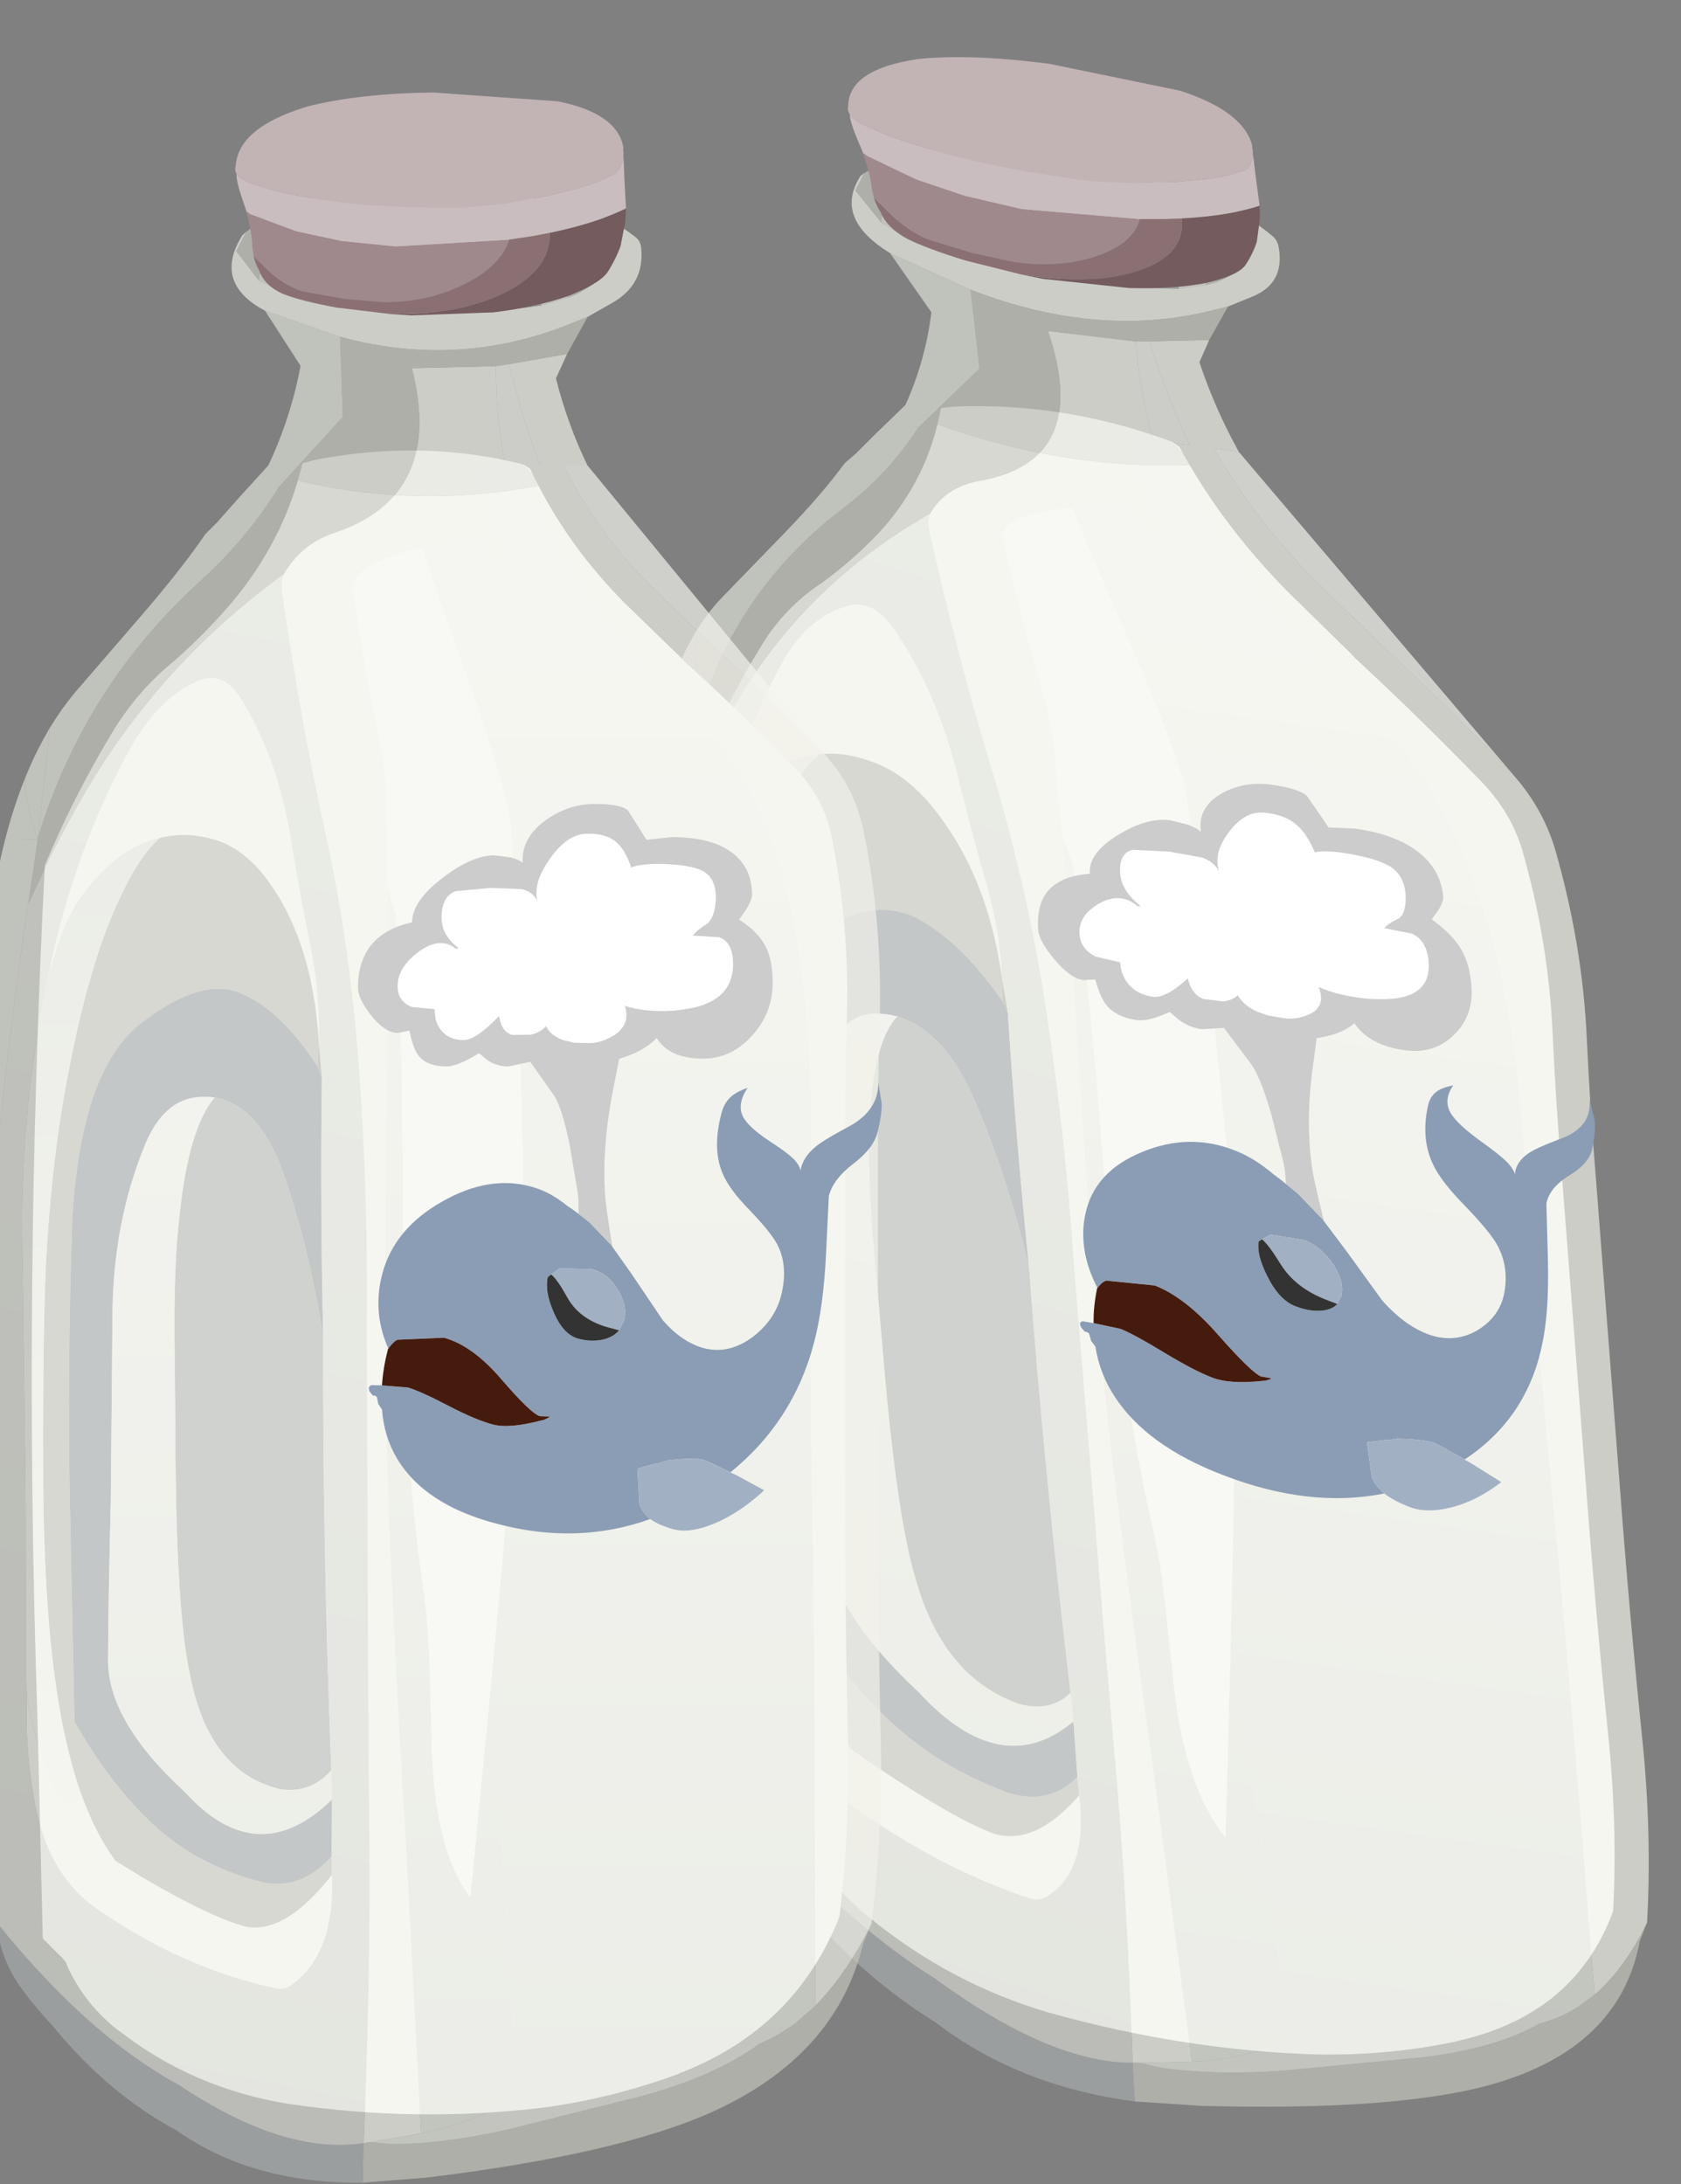 <?xml version="1.0" encoding="UTF-8" standalone="no"?>
<svg xmlns:xlink="http://www.w3.org/1999/xlink" height="63.6px" width="48.95px" xmlns="http://www.w3.org/2000/svg">
  <rect width="100%" height="100%" fill="#808080" stroke="none"/>
  <g transform="matrix(1.0, 0.0, 0.0, 1.0, 0.0, 0.0)">
    <use height="275.25" transform="matrix(0.206, 0.029, 0.015, 0.193, 18.686, 4.701)" width="120.7" xlink:href="#shape0"/>
    <use height="294.2" transform="matrix(0.206, 0.029, 0.015, 0.193, 17.57, 2.854)" width="130.3" xlink:href="#shape1"/>
    <use height="33.0" transform="matrix(0.206, 0.029, 0.015, 0.193, 24.526, 1.008)" width="57.75" xlink:href="#shape2"/>
    <use height="107.85" transform="matrix(0.206, 0.029, 0.015, 0.193, 29.824, 21.836)" width="77.4" xlink:href="#shape3"/>
    <use height="275.25" transform="matrix(0.197, 0.0, 0.0, 0.197, 0.921, 7.344)" width="120.7" xlink:href="#shape0"/>
    <use height="294.2" transform="matrix(0.197, 0.0, 0.0, 0.197, -0.015, 5.6)" width="130.3" xlink:href="#shape1"/>
    <use height="33.0" transform="matrix(0.197, 0.0, 0.0, 0.197, 6.852, 2.693)" width="57.75" xlink:href="#shape2"/>
    <use height="107.85" transform="matrix(0.197, 0.0, 0.0, 0.197, 10.424, 23.41)" width="77.4" xlink:href="#shape3"/>
  </g>
  <defs>
    <g id="shape0" transform="matrix(1.0, 0.0, 0.0, 1.0, -3.15, -8.85)">
      <path d="M85.65 9.75 L85.5 9.65 85.5 9.6 85.65 9.75 M78.1 43.4 Q82.9 52.7 90.7 60.6 L99.25 68.9 99.6 69.3 99.65 69.35 Q108.25 77.1 116.25 85.4 120.15 89.45 121.35 95.0 124.1 108.45 123.65 122.35 123.35 132.7 123.4 142.8 L123.4 189.65 Q123.35 208.9 123.8 227.95 124.15 241.65 122.55 254.9 116.05 271.3 99.25 277.9 L99.05 277.95 98.8 278.1 Q89.1 281.7 78.8 283.1 59.95 285.35 41.15 282.55 L40.85 282.5 40.8 282.5 Q27.0 280.2 16.2 271.85 L15.4 271.25 Q10.9 267.55 8.45 262.25 L8.2 261.6 7.5 260.75 7.45 260.75 4.8 258.1 4.0 225.15 Q1.9 162.3 5.1 99.5 9.3 89.4 15.0 79.95 18.6 73.9 24.05 69.4 L24.2 69.3 24.4 69.1 Q28.85 65.2 32.85 60.5 39.7 52.25 42.5 42.6 57.6 46.25 73.3 44.15 L78.1 43.4 M75.95 40.25 L76.85 40.9 77.35 41.95 75.95 40.25 M33.05 8.9 L33.0 8.9 33.1 8.85 33.05 8.9" fill="#ffffff" fill-rule="evenodd" stroke="none"/>
      <path d="M42.5 42.6 L43.2 40.05 Q45.35 39.4 47.6 39.1 62.15 36.75 75.95 40.25 L77.35 41.95 78.1 43.4 73.3 44.15 Q57.6 46.25 42.5 42.6" fill="#dddddd" fill-rule="evenodd" stroke="none"/>
    </g>
    <g id="shape1" transform="matrix(1.0, 0.0, 0.0, 1.0, 1.6, 0.0)">
      <path d="M72.9 0.9 Q84.1 0.15 92.45 6.65 93.15 7.2 93.25 8.2 93.8 13.55 89.05 16.3 L85.35 18.4 83.35 19.2 Q66.5 26.2 48.75 21.35 L37.65 17.5 Q29.9 13.4 34.3 6.35 L34.85 5.85 33.4 8.7 36.75 13.05 40.6 15.0 41.75 15.4 Q60.0 19.3 78.5 16.75 L82.35 15.6 Q86.05 14.35 88.45 11.05 90.35 8.45 89.25 5.65 L88.65 5.15 Q81.35 1.15 72.9 0.9 M82.3 23.9 L80.65 27.5 Q82.35 34.25 85.3 40.35 L81.8 40.35 Q86.5 49.9 94.35 57.9 L103.2 66.45 Q111.9 74.3 120.0 82.7 L121.0 83.8 121.7 84.65 121.85 84.85 Q125.0 89.0 126.1 94.3 128.95 108.2 128.5 122.55 128.2 132.8 128.25 142.9 L128.25 189.75 Q128.2 208.9 128.65 227.95 129.0 242.15 127.3 255.9 L126.3 257.9 Q122.95 264.05 119.0 268.05 L119.0 266.0 Q119.0 223.1 118.65 201.1 118.0 164.15 118.35 140.75 118.65 117.35 114.2 100.9 109.7 84.4 99.75 76.1 90.75 68.65 83.8 57.95 78.55 49.85 74.85 40.35 L78.35 40.35 Q75.6 33.25 73.75 25.4 L82.3 23.9 M73.15 40.35 L69.65 40.35 Q70.2 43.35 71.05 46.35 73.3 54.2 75.95 61.95 L69.05 51.0 66.45 51.4 60.85 52.55 Q49.55 55.2 50.75 59.35 52.35 70.25 54.6 80.95 55.5 85.1 55.65 90.25 L55.8 102.5 55.75 124.45 Q55.4 143.65 55.4 163.05 55.3 181.1 56.2 201.35 57.1 221.8 58.4 242.85 L60.7 286.9 53.25 288.2 52.2 288.35 52.25 288.0 Q53.2 265.25 53.1 246.05 52.9 225.4 52.85 204.75 L52.7 167.75 Q52.9 149.1 51.65 130.8 50.35 111.75 46.5 94.3 42.75 77.15 40.2 59.2 39.95 57.75 40.45 56.45 43.0 51.95 48.05 50.3 64.2 44.8 59.35 26.0 L71.8 25.7 Q71.75 33.1 73.15 40.35 M45.6 125.6 Q44.6 109.4 36.85 100.2 33.65 96.6 29.9 95.6 25.7 94.45 22.05 95.45 16.55 96.55 11.6 102.6 8.75 105.95 7.05 111.1 L5.75 115.1 Q9.55 97.2 17.4 82.85 21.45 75.15 27.35 72.4 31.35 70.4 34.15 74.95 39.35 83.35 41.35 94.95 42.7 103.35 44.45 111.9 45.8 118.55 45.6 125.6 M15.5 246.6 L19.4 249.0 Q29.75 255.1 35.0 256.4 40.75 257.35 47.55 248.7 48.0 260.3 41.65 264.9 40.6 265.7 39.45 265.5 26.15 262.75 13.5 254.2 5.7 249.2 3.6 238.0 2.35 231.35 2.4 224.65 L2.4 221.2 Q2.8 226.5 5.9 234.95 8.2 241.6 15.5 246.6" fill="#f1f2ea" fill-opacity="0.678" fill-rule="evenodd" stroke="none"/>
      <path d="M72.9 0.9 Q81.35 1.15 88.65 5.15 L89.25 5.65 Q90.35 8.45 88.45 11.05 86.05 14.35 82.35 15.6 84.95 8.3 76.65 5.85 61.85 1.45 46.35 4.4 39.95 5.75 37.2 11.15 36.8 12.0 36.75 13.05 L33.4 8.7 34.85 5.85 Q43.85 -1.0 55.65 0.15 L66.8 0.65 72.9 0.9 M48.75 21.35 Q66.5 26.2 83.35 19.2 L85.35 18.4 82.3 23.9 73.75 25.4 71.8 25.7 59.35 26.0 Q64.2 44.8 48.05 50.3 43.0 51.95 40.45 56.45 20.95 70.6 9.45 91.65 5.8 98.25 2.7 105.15 L3.35 100.45 4.05 95.7 4.05 95.65 4.1 95.35 Q10.95 73.0 28.1 57.45 34.9 51.3 39.75 43.5 L49.15 33.2 48.75 21.35 M127.3 255.9 L126.05 258.9 Q122.05 275.55 103.5 283.85 89.55 290.05 61.5 293.45 L52.1 294.2 52.2 288.35 53.25 288.2 56.25 288.5 Q63.9 288.5 73.5 286.35 L93.7 281.3 Q104.35 278.35 110.75 273.65 113.65 272.45 116.25 270.45 L119.0 268.05 Q122.95 264.05 126.3 257.9 L127.3 255.9 M22.05 95.45 Q25.7 94.45 29.9 95.6 33.65 96.6 36.85 100.2 44.6 109.4 45.6 125.6 L45.4 129.2 Q40.15 121.05 34.25 118.45 28.4 115.85 19.55 122.65 10.4 129.45 9.15 152.0 8.4 174.1 8.8 193.75 L9.5 226.1 Q18.1 241.05 28.35 246.4 32.6 248.65 37.5 249.85 43.1 250.9 47.5 245.95 L47.55 248.7 Q40.75 257.35 35.0 256.4 29.75 255.1 19.4 249.0 L15.5 246.6 Q11.0 240.4 8.6 230.4 4.85 215.55 4.85 188.1 4.8 169.1 5.25 158.7 6.1 142.25 8.85 128.75 11.95 113.0 16.35 104.0 19.0 98.25 22.05 95.45" fill="#c4c6bd" fill-opacity="0.678" fill-rule="evenodd" stroke="none"/>
      <path d="M74.85 40.35 Q78.55 49.85 83.8 57.95 90.75 68.65 99.75 76.1 109.7 84.4 114.2 100.9 118.65 117.35 118.35 140.75 118.0 164.15 118.65 201.1 119.0 223.1 119.0 266.0 L119.0 268.05 116.25 270.45 Q113.65 272.45 110.75 273.65 104.35 278.35 93.7 281.3 L73.5 286.35 Q63.9 288.5 56.25 288.5 L53.25 288.2 60.7 286.9 Q68.35 285.5 75.25 281.25 75.35 281.1 75.55 281.1 74.6 275.0 74.15 267.5 L71.05 220.55 72.3 207.05 Q76.0 167.05 76.0 158.0 75.35 115.0 74.0 94.0 73.6 88.4 65.7 66.6 62.65 58.2 60.85 52.55 L66.45 51.4 69.05 51.0 75.95 61.95 Q73.3 54.2 71.05 46.35 70.2 43.35 69.65 40.35 L73.15 40.35 74.85 40.35" fill="url(#gradient0)" fill-rule="evenodd" stroke="none"/>
      <path d="M82.35 15.6 L78.5 16.75 Q78.4 9.3 70.4 9.25 L53.15 8.9 Q45.95 8.0 41.6 13.1 40.95 13.9 40.6 15.0 L36.75 13.05 Q36.8 12.0 37.2 11.15 39.95 5.75 46.35 4.4 61.85 1.45 76.65 5.85 84.95 8.3 82.35 15.6" fill="#e1e2da" fill-opacity="0.678" fill-rule="evenodd" stroke="none"/>
      <path d="M78.5 16.75 Q60.0 19.3 41.75 15.4 L40.6 15.0 Q40.95 13.9 41.6 13.1 45.95 8.0 53.15 8.9 L70.4 9.25 Q78.4 9.3 78.5 16.75 M52.1 294.2 Q35.65 294.35 24.55 286.45 14.55 281.1 6.5 271.3 3.2 267.7 1.45 265.2 -0.85 261.9 -1.6 258.35 L-1.6 256.25 Q11.7 272.6 24.9 279.75 40.45 290.15 52.2 288.35 L52.1 294.2 M47.5 245.95 Q43.1 250.9 37.5 249.85 32.6 248.65 28.35 246.4 18.1 241.05 9.5 226.1 L8.8 193.75 Q8.4 174.1 9.15 152.0 10.4 129.45 19.55 122.65 28.4 115.85 34.25 118.45 40.15 121.05 45.4 129.2 L46.05 130.8 Q45.8 149.9 46.25 169.2 44.25 156.3 40.4 145.15 36.9 135.0 30.2 133.8 28.8 133.6 27.25 133.8 22.45 134.5 19.85 140.95 15.2 152.3 15.1 166.0 L14.85 193.55 Q14.5 207.2 14.45 216.85 14.35 225.95 25.8 236.45 36.55 248.3 47.55 237.55 L47.5 245.95" fill="#a8acae" fill-opacity="0.678" fill-rule="evenodd" stroke="none"/>
      <path d="M39.75 43.5 L39.4 43.5 39.3 43.45 39.4 43.45 39.75 43.5" fill="url(#gradient1)" fill-rule="evenodd" stroke="none"/>
      <path d="M45.4 129.2 L45.6 125.6 46.05 130.8 45.4 129.2" fill="#b7b9ae" fill-opacity="0.678" fill-rule="evenodd" stroke="none"/>
      <path d="M30.2 133.8 Q36.9 135.0 40.4 145.15 44.25 156.3 46.25 169.2 46.15 199.95 47.45 233.25 L46.55 234.15 Q43.7 236.6 39.95 236.05 29.45 233.6 26.6 219.35 24.45 209.8 24.4 183.2 L24.25 168.0 Q24.25 157.6 25.0 151.35 26.35 138.3 30.2 133.8" fill="#b9bdb8" fill-opacity="0.678" fill-rule="evenodd" stroke="none"/>
      <path d="M-1.6 256.25 L-1.6 138.95 Q0.35 119.6 3.35 100.45 L2.7 105.15 Q5.8 98.25 9.45 91.65 20.95 70.6 40.45 56.45 39.95 57.75 40.2 59.2 42.75 77.15 46.5 94.3 50.35 111.75 51.65 130.8 52.9 149.1 52.7 167.75 L52.85 204.75 Q52.9 225.4 53.1 246.05 53.2 265.25 52.25 288.0 L52.2 288.35 Q40.45 290.15 24.9 279.75 11.7 272.6 -1.6 256.25 M2.2 86.55 Q3.35 83.65 4.75 81.1 L5.75 79.3 5.8 79.25 5.85 79.1 5.85 79.15 4.1 95.35 4.05 95.65 4.05 95.7 0.7 95.7 3.9 95.65 4.05 95.65 4.0 95.5 Q2.05 90.1 2.2 86.55 M47.55 248.7 L47.5 245.95 47.55 237.55 47.45 233.25 Q46.15 199.95 46.25 169.2 45.8 149.9 46.05 130.8 L45.6 125.6 Q45.8 118.55 44.45 111.9 42.7 103.35 41.35 94.95 39.35 83.35 34.15 74.95 31.35 70.4 27.35 72.4 21.45 75.15 17.4 82.85 9.55 97.2 5.75 115.1 1.65 134.0 1.75 153.45 L2.25 191.5 2.35 219.55 2.4 221.2 2.4 224.65 Q2.35 231.35 3.6 238.0 5.7 249.2 13.5 254.2 26.15 262.75 39.45 265.5 40.6 265.7 41.65 264.9 48.0 260.3 47.55 248.7" fill="url(#gradient2)" fill-rule="evenodd" stroke="none"/>
      <path d="M71.05 220.55 L74.15 267.5 Q74.6 275.0 75.55 281.1 75.35 281.1 75.25 281.25 68.35 285.5 60.7 286.9 L58.4 242.85 Q57.1 221.8 56.2 201.35 55.3 181.1 55.4 163.05 55.4 143.65 55.75 124.45 L55.8 102.5 57.0 107.0 Q58.2 127.15 58.0 157.0 57.8 169.05 58.65 182.55 59.5 195.8 61.0 206.0 61.8 211.05 62.0 218.65 L62.35 231.15 Q63.0 245.5 68.0 252.0 L71.05 220.55 M47.55 237.55 Q36.55 248.3 25.8 236.45 14.35 225.95 14.45 216.85 14.5 207.2 14.85 193.55 L15.1 166.0 Q15.2 152.3 19.85 140.95 22.45 134.5 27.25 133.8 28.8 133.6 30.2 133.8 26.35 138.3 25.0 151.35 24.25 157.6 24.25 168.0 L24.4 183.2 Q24.45 209.8 26.6 219.35 29.45 233.6 39.95 236.05 43.7 236.6 46.55 234.15 L47.45 233.25 47.55 237.55" fill="url(#gradient3)" fill-rule="evenodd" stroke="none"/>
      <path d="M22.05 95.45 Q19.0 98.25 16.35 104.0 11.95 113.0 8.85 128.75 6.1 142.25 5.25 158.7 4.8 169.1 4.85 188.1 4.85 215.55 8.6 230.4 11.0 240.4 15.5 246.6 8.2 241.6 5.9 234.95 2.8 226.5 2.4 221.2 L2.35 219.55 2.25 191.5 1.75 153.45 Q1.65 134.0 5.75 115.1 L7.05 111.1 Q8.75 105.95 11.6 102.6 16.55 96.55 22.05 95.45" fill="url(#gradient4)" fill-rule="evenodd" stroke="none"/>
      <path d="M37.65 17.5 L48.75 21.35 49.15 33.2 39.75 43.5 Q34.9 51.3 28.1 57.45 10.95 73.0 4.1 95.35 L5.85 79.15 Q7.55 76.35 9.5 74.0 L19.6 62.3 Q25.4 55.55 28.85 50.5 L30.55 48.8 33.7 45.25 38.15 40.35 Q41.5 33.2 42.9 25.65 L37.65 17.5 M-1.6 138.95 L-1.6 99.2 Q-0.1 92.2 2.2 86.55 2.05 90.1 4.0 95.5 L4.05 95.65 3.9 95.65 0.7 95.7 4.05 95.7 3.35 100.45 Q0.35 119.6 -1.6 138.95 M39.75 43.5 L39.4 43.45 39.3 43.45 39.4 43.5 39.75 43.5" fill="#dfe1d9" fill-opacity="0.678" fill-rule="evenodd" stroke="none"/>
      <path d="M85.3 40.35 L121.0 83.8 120.0 82.7 Q111.9 74.3 103.2 66.45 L94.35 57.9 Q86.5 49.9 81.8 40.35 L85.3 40.35 M60.85 52.55 Q62.65 58.2 65.7 66.6 73.6 88.4 74.0 94.0 75.35 115.0 76.0 158.0 76.0 167.05 72.3 207.05 L71.05 220.55 68.0 252.0 Q63.0 245.5 62.35 231.15 L62.0 218.65 Q61.8 211.05 61.0 206.0 59.5 195.8 58.65 182.55 57.8 169.05 58.0 157.0 58.2 127.15 57.0 107.0 L55.8 102.5 55.65 90.25 Q55.5 85.1 54.6 80.95 52.35 70.25 50.75 59.35 49.55 55.2 60.85 52.55" fill="#f5f5ef" fill-opacity="0.678" fill-rule="evenodd" stroke="none"/>
      <path d="M71.8 25.7 L73.75 25.4 Q75.6 33.25 78.35 40.35 L74.85 40.35 73.15 40.35 Q71.75 33.1 71.8 25.7" fill="url(#gradient5)" fill-rule="evenodd" stroke="none"/>
    </g>
    <linearGradient gradientTransform="matrix(0.0, 0.138, -0.155, 0.0, 96.1, 180.0)" gradientUnits="userSpaceOnUse" id="gradient0" spreadMethod="pad" x1="-819.2" x2="819.2">
      <stop offset="0.0" stop-color="#f1f2ea" stop-opacity="0.678"/>
      <stop offset="1.0" stop-color="#e2e4dc" stop-opacity="0.678"/>
    </linearGradient>
    <linearGradient gradientTransform="matrix(-0.024, 0.188, -0.16, -0.021, 41.6, 161.4)" gradientUnits="userSpaceOnUse" id="gradient1" spreadMethod="pad" x1="-819.2" x2="819.2">
      <stop offset="0.0" stop-color="#e3e5dd" stop-opacity="0.678"/>
      <stop offset="1.0" stop-color="#d6d8d0" stop-opacity="0.678"/>
    </linearGradient>
    <linearGradient gradientTransform="matrix(-0.016, 0.188, -0.105, -0.021, 24.35, 157.4)" gradientUnits="userSpaceOnUse" id="gradient2" spreadMethod="pad" x1="-819.2" x2="819.2">
      <stop offset="0.0" stop-color="#e3e5dd" stop-opacity="0.678"/>
      <stop offset="1.0" stop-color="#d6d8d0" stop-opacity="0.678"/>
    </linearGradient>
    <linearGradient gradientTransform="matrix(0.0, 0.138, -0.102, 0.0, 60.2, 176.0)" gradientUnits="userSpaceOnUse" id="gradient3" spreadMethod="pad" x1="-819.2" x2="819.2">
      <stop offset="0.0" stop-color="#f1f2ea" stop-opacity="0.678"/>
      <stop offset="1.0" stop-color="#e2e4dc" stop-opacity="0.678"/>
    </linearGradient>
    <linearGradient gradientTransform="matrix(0.0, -0.095, 0.06, 0.0, 8.35, 169.45)" gradientUnits="userSpaceOnUse" id="gradient4" spreadMethod="pad" x1="-819.2" x2="819.2">
      <stop offset="0.0" stop-color="#f1f2ea" stop-opacity="0.678"/>
      <stop offset="1.0" stop-color="#e2e4dc" stop-opacity="0.678"/>
    </linearGradient>
    <linearGradient gradientTransform="matrix(0.0, 0.138, -0.155, 0.0, 99.6, 180.0)" gradientUnits="userSpaceOnUse" id="gradient5" spreadMethod="pad" x1="-819.2" x2="819.2">
      <stop offset="0.0" stop-color="#f1f2ea" stop-opacity="0.678"/>
      <stop offset="1.0" stop-color="#e2e4dc" stop-opacity="0.678"/>
    </linearGradient>
    <g id="shape2" transform="matrix(1.0, 0.0, 0.0, 1.0, -33.25, 14.75)">
      <path d="M33.45 -2.7 Q33.1 -3.3 33.3 -3.85 33.65 -9.55 43.8 -12.65 51.35 -14.6 62.45 -14.75 L63.15 -14.7 80.9 -13.45 Q89.65 -11.7 90.6 -6.7 L90.6 -6.05 90.65 -5.85 90.6 -5.35 90.65 -4.85 90.2 -3.95 90.15 -3.9 90.1 -3.7 89.75 -3.1 Q89.35 -2.6 88.75 -2.5 86.45 -1.1 81.1 0.1 L79.55 0.5 73.3 1.65 67.0 2.25 Q53.0 2.4 43.95 0.75 39.15 -0.05 36.5 -1.05 34.1 -1.7 33.45 -2.7" fill="#c2b3b5" fill-rule="evenodd" stroke="none"/>
      <path d="M35.95 9.45 L35.75 8.0 Q35.75 6.2 34.9 2.85 L35.5 3.25 42.25 5.75 49.0 7.2 57.0 8.0 73.7 7.0 Q72.6 10.65 67.75 13.25 62.15 16.25 55.25 16.25 L49.35 15.75 43.75 14.75 Q41.3 14.3 38.5 11.9 L35.95 9.45" fill="#a0898c" fill-rule="evenodd" stroke="none"/>
      <path d="M90.65 -4.85 L90.75 -2.25 91.0 2.4 Q86.5 4.6 79.75 6.0 L77.35 6.45 73.7 7.0 57.0 8.0 49.0 7.2 42.25 5.75 35.5 3.25 34.9 2.85 34.7 2.2 Q33.3 -1.65 33.45 -2.7 34.1 -1.7 36.5 -1.05 39.15 -0.05 43.95 0.75 53.0 2.4 67.0 2.25 L73.3 1.65 79.55 0.5 81.1 0.1 Q86.45 -1.1 88.75 -2.5 89.35 -2.6 89.75 -3.1 L90.1 -3.7 90.2 -3.95 90.65 -4.85" fill="#cabdbf" fill-rule="evenodd" stroke="none"/>
      <path d="M56.2 18.0 L48.25 17.05 Q42.85 16.05 40.25 15.0 37.5 13.75 36.75 11.5 36.2 10.55 35.95 9.45 L38.5 11.9 Q41.3 14.3 43.75 14.75 L49.35 15.75 55.25 16.25 Q62.15 16.25 67.75 13.25 72.6 10.65 73.7 7.0 L77.35 6.45 79.75 6.0 79.75 6.1 Q79.75 11.65 72.75 15.0 66.45 18.0 57.6 18.0 L56.2 18.0" fill="#8b7073" fill-rule="evenodd" stroke="none"/>
      <path d="M91.0 2.4 L90.9 4.35 90.2 7.95 Q89.45 10.0 88.25 11.85 86.95 13.6 82.4 15.35 77.85 16.95 71.45 17.75 L59.25 18.2 56.2 18.0 57.6 18.0 Q66.45 18.0 72.75 15.0 79.75 11.65 79.75 6.1 L79.75 6.0 Q86.5 4.6 91.0 2.4" fill="#735b5e" fill-rule="evenodd" stroke="none"/>
    </g>
    <g id="shape3" transform="matrix(1.0, 0.0, 0.0, 1.0, -52.9, -105.1)">
      <path d="M67.3 118.0 L72.55 117.5 77.15 117.7 Q78.7 118.05 79.4 119.4 78.8 116.85 81.0 113.6 83.7 109.5 86.8 109.5 89.45 109.45 90.9 110.6 92.35 111.7 93.3 114.5 94.35 114.0 97.1 113.95 101.9 114.0 103.85 115.0 105.75 116.0 105.8 118.75 105.8 121.6 104.6 122.75 103.0 123.75 102.4 124.55 L106.3 124.8 Q108.35 125.55 108.35 128.75 108.35 134.55 100.9 135.5 L99.7 135.65 Q95.35 135.95 92.35 134.95 92.85 136.5 92.3 137.65 91.85 138.6 90.75 139.3 88.75 140.5 87.0 140.45 L84.9 140.4 83.35 140.05 Q82.45 139.75 81.85 139.3 81.1 138.75 80.7 137.95 79.85 138.85 78.55 139.2 L75.7 139.25 Q74.35 138.85 73.9 137.15 L73.75 136.45 Q70.35 140.0 68.55 140.0 66.6 140.0 65.5 138.9 64.2 137.65 64.25 135.45 L60.8 135.1 Q58.75 134.25 58.75 132.05 58.75 129.3 61.8 127.0 65.05 124.6 67.35 126.5 L67.8 126.45 Q65.25 124.5 65.25 121.95 65.25 118.8 67.3 118.0 M75.2 138.55 L74.8 137.9 74.6 137.95 75.2 138.55" fill="#ffffff" fill-rule="evenodd" stroke="none"/>
      <path d="M67.3 118.0 Q65.25 118.8 65.25 121.95 65.25 124.5 67.8 126.45 L67.35 126.5 Q65.05 124.6 61.8 127.0 58.75 129.3 58.75 132.05 58.75 134.25 60.8 135.1 L64.25 135.45 Q64.2 137.65 65.5 138.9 66.6 140.0 68.55 140.0 70.35 140.0 73.75 136.45 L73.9 137.15 Q74.35 138.85 75.7 139.25 L78.55 139.2 Q79.85 138.85 80.7 137.95 81.1 138.75 81.85 139.3 82.45 139.75 83.35 140.05 L84.9 140.4 87.0 140.45 Q88.75 140.5 90.75 139.3 91.85 138.6 92.3 137.65 92.85 136.5 92.35 134.95 95.35 135.95 99.7 135.65 L100.9 135.5 Q108.35 134.55 108.35 128.75 108.35 125.55 106.3 124.8 L102.4 124.55 Q103.0 123.75 104.6 122.75 105.8 121.6 105.8 118.75 105.75 116.0 103.85 115.0 101.9 114.0 97.1 113.95 94.35 114.0 93.3 114.5 92.35 111.7 90.9 110.6 89.45 109.45 86.8 109.5 83.7 109.5 81.0 113.6 78.8 116.85 79.4 119.4 78.7 118.05 77.15 117.7 L72.55 117.5 67.3 118.0 M85.5 165.7 L85.5 163.8 85.4 162.65 84.2 155.55 Q83.0 149.55 81.6 147.8 L78.35 143.2 78.25 143.25 75.15 143.9 Q73.4 143.9 72.0 142.95 L70.8 141.95 69.4 142.75 Q67.25 143.9 66.0 143.9 63.1 143.9 61.85 142.3 61.05 141.3 60.5 138.6 L58.8 138.95 Q56.9 138.95 54.8 136.3 52.9 133.85 52.9 132.3 52.9 124.35 60.9 122.6 60.9 119.45 65.45 116.0 69.75 112.7 73.05 112.7 L75.5 113.0 Q76.8 113.35 77.25 113.85 77.0 110.15 80.65 107.5 84.0 105.1 87.9 105.1 91.7 105.1 92.8 106.05 L95.55 110.4 99.35 110.0 Q104.65 110.0 107.7 111.95 111.15 114.2 111.15 118.55 111.15 119.2 110.35 120.6 L109.25 122.2 Q112.1 124.0 113.25 126.35 114.2 128.35 114.2 131.5 114.2 136.0 111.15 139.35 108.1 142.75 103.9 142.75 98.95 142.75 97.05 139.7 95.4 141.45 92.35 142.5 L91.5 142.8 90.4 148.45 Q89.0 156.1 89.4 162.7 89.5 164.35 90.5 170.55 L90.5 170.6 90.45 170.45 87.1 166.95 85.5 165.7" fill="#cccccc" fill-rule="evenodd" stroke="none"/>
      <path d="M90.5 170.55 L93.4 174.65 97.95 181.4 Q100.75 184.65 104.05 185.55 107.75 186.5 111.3 183.85 114.45 181.4 115.4 177.95 116.55 173.6 114.95 170.35 114.05 168.55 110.8 165.15 107.7 162.0 106.75 159.6 105.25 155.95 106.65 150.75 107.1 149.0 108.45 148.05 109.15 147.55 110.5 147.05 108.85 149.55 109.85 151.4 110.65 152.85 113.45 154.75 116.7 156.85 117.55 157.85 118.15 158.55 118.35 159.3 L118.4 158.85 Q118.95 156.8 121.3 155.2 122.7 154.25 125.8 152.6 129.9 150.2 129.8 146.25 L130.3 149.25 Q130.4 150.85 129.65 153.8 129.0 156.1 126.1 158.3 123.15 160.55 122.5 163.05 L122.1 171.4 Q121.7 179.7 120.25 184.95 117.2 196.4 107.95 203.9 104.8 202.3 103.8 202.0 102.95 201.8 100.4 201.95 L98.55 202.15 97.5 202.5 96.7 202.65 94.2 203.35 94.5 208.65 Q94.95 209.85 96.1 210.8 85.25 214.7 73.25 211.45 62.75 208.65 58.7 201.9 56.75 198.65 56.45 194.6 L55.9 193.8 55.7 192.8 Q55.55 192.5 55.1 192.55 L54.65 192.0 Q54.25 191.2 54.95 191.0 L56.45 191.05 60.25 191.35 Q62.15 191.9 66.25 194.05 70.3 196.15 72.75 196.8 75.2 197.5 80.1 196.2 L80.35 196.15 81.0 195.85 Q81.35 195.65 81.1 195.65 L79.8 195.6 Q78.5 195.25 74.15 190.2 69.85 185.15 65.6 184.0 L58.75 184.3 Q58.15 184.55 57.4 185.6 56.3 183.2 56.0 180.55 55.7 177.45 56.5 174.55 58.25 167.9 65.3 163.9 72.2 159.95 78.45 161.65 79.6 161.95 80.85 162.55 82.35 163.3 83.9 164.55 L84.5 164.95 85.05 165.35 85.5 165.7 87.1 166.95 90.45 170.45 90.5 170.6 90.5 170.55 M91.5 182.9 L92.2 181.55 Q92.8 179.35 91.35 176.95 89.9 174.5 87.45 173.85 L82.7 173.75 81.45 174.65 80.95 175.05 Q80.5 177.1 81.75 180.05 83.2 183.55 85.5 184.15 87.55 184.7 89.4 184.2 90.75 183.8 91.5 182.9" fill="#8b9db4" fill-rule="evenodd" stroke="none"/>
      <path d="M56.45 191.05 Q56.6 188.5 57.35 185.65 L57.4 185.6 Q58.15 184.55 58.75 184.3 L65.6 184.0 Q69.85 185.15 74.15 190.2 78.5 195.25 79.8 195.6 L81.1 195.65 Q81.35 195.65 81.0 195.85 L80.35 196.15 80.1 196.2 Q75.2 197.5 72.75 196.8 70.3 196.15 66.25 194.05 62.15 191.9 60.25 191.35 L56.45 191.05" fill="#451b0e" fill-rule="evenodd" stroke="none"/>
      <path d="M107.95 203.9 L108.9 204.35 112.95 206.55 Q109.15 210.05 105.35 211.55 101.9 212.95 99.5 212.3 97.35 211.7 96.1 210.8 94.95 209.85 94.5 208.65 L94.2 203.35 96.7 202.65 97.5 202.5 98.55 202.15 100.4 201.95 Q102.95 201.8 103.8 202.0 104.8 202.3 107.95 203.9 M81.45 174.65 L82.7 173.75 87.45 173.85 Q89.9 174.5 91.35 176.95 92.8 179.35 92.2 181.55 L91.5 182.9 90.0 182.5 Q85.7 181.35 83.85 178.05 82.3 175.25 81.45 174.65" fill="#a2b0c4" fill-rule="evenodd" stroke="none"/>
      <path d="M91.5 182.9 Q90.75 183.8 89.4 184.2 87.55 184.7 85.5 184.15 83.2 183.55 81.75 180.05 80.5 177.1 80.95 175.05 L81.45 174.65 Q82.3 175.25 83.85 178.05 85.7 181.35 90.0 182.5 L91.5 182.9" fill="#333333" fill-rule="evenodd" stroke="none"/>
    </g>
  </defs>
</svg>
